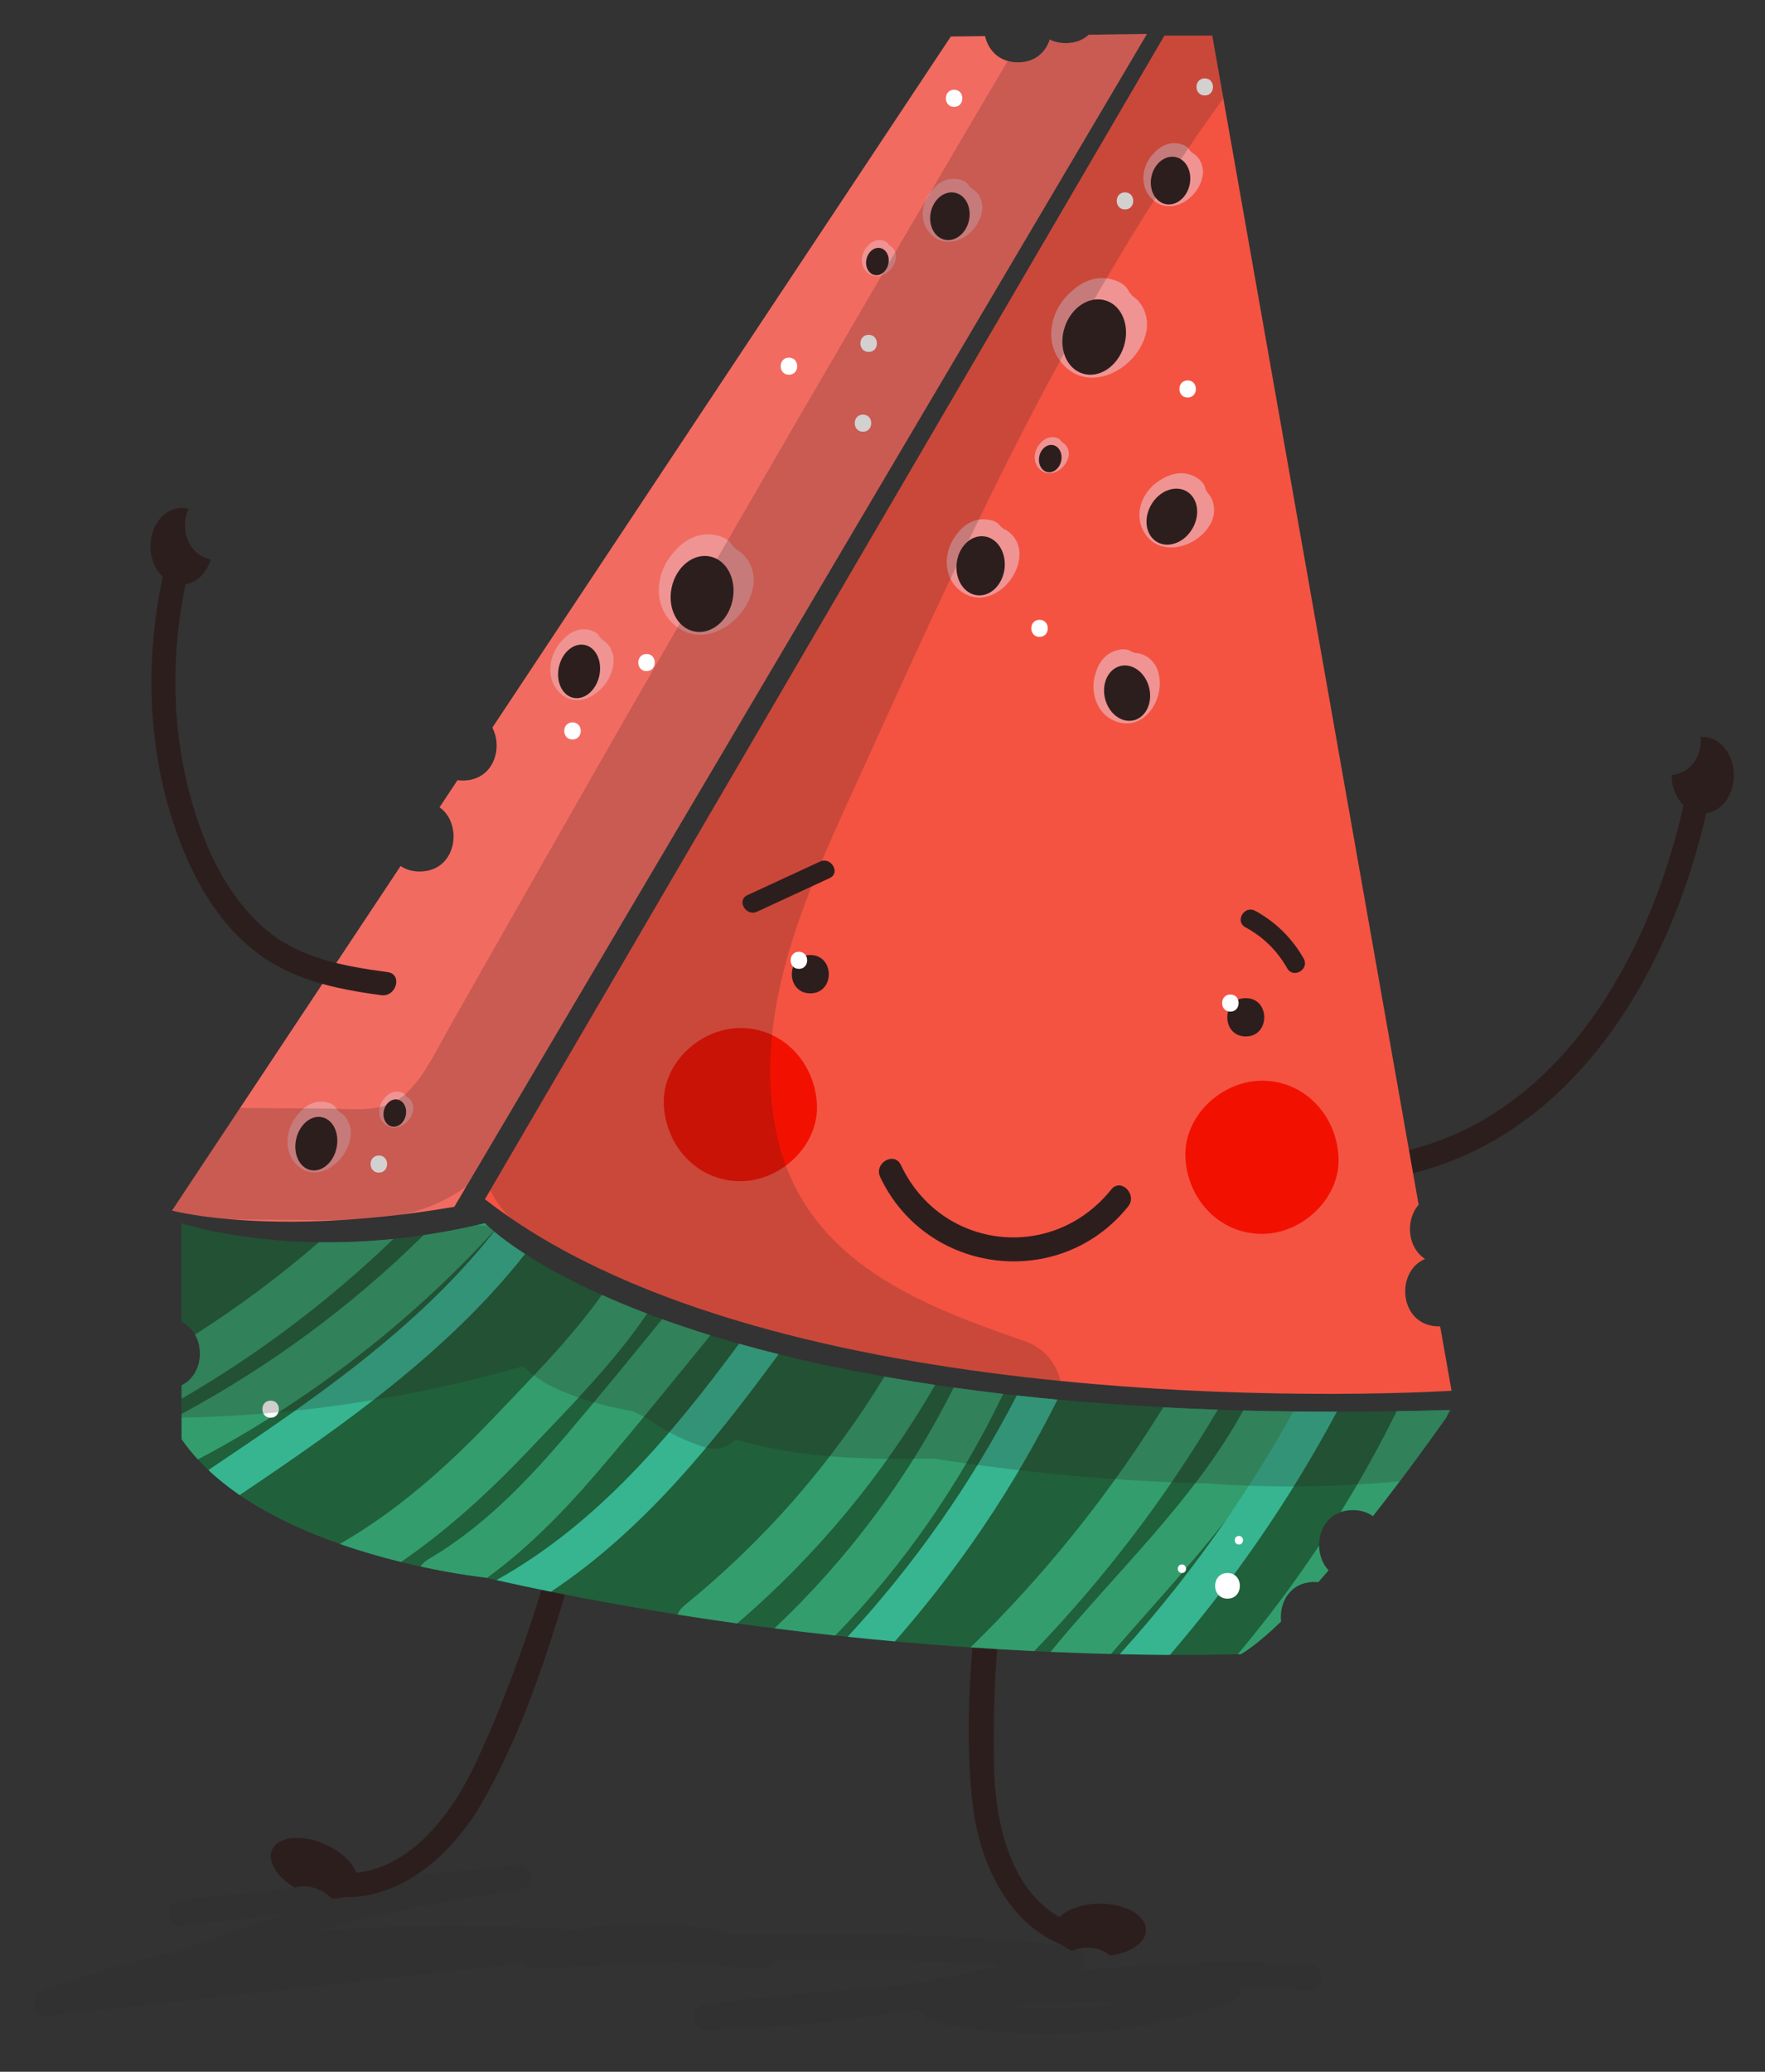 <svg width="104" height="122" viewBox="0 0 104 122" fill="none" xmlns="http://www.w3.org/2000/svg">
<rect x="0" y="0" width="104" height="122" fill="#333333" stroke="none"/>
<g clip-path="url(#clip0_0_1471)">
<path fill-rule="evenodd" clip-rule="evenodd" d="M100.333 43.395C100.292 43.395 100.252 43.399 100.211 43.402C100.294 44.421 99.723 45.503 98.501 45.644V45.651C98.501 46.896 99.321 47.907 100.333 47.907C101.345 47.907 102.166 46.896 102.166 45.651C102.166 44.405 101.345 43.395 100.333 43.395Z" fill="#2D1E1E"/>
<path fill-rule="evenodd" clip-rule="evenodd" d="M99.236 47.26C97.132 56.776 91.288 67.042 80.58 68.146C79.687 68.238 79.677 69.649 80.58 69.556C91.944 68.384 98.337 57.85 100.596 47.635C100.791 46.751 99.433 46.373 99.236 47.26Z" fill="#2D1E1E"/>
<g clip-path="url(#clip1_0_1471)">
<path fill-rule="evenodd" clip-rule="evenodd" d="M39.662 43.098C39.559 42.518 39.099 41.976 38.523 41.856L38.522 41.855C38.457 41.812 38.39 41.775 38.322 41.741C38.121 41.527 37.8 41.418 37.315 41.485C36.644 41.577 36.15 42.044 35.864 42.638C35.3 43.645 35.449 45.061 36.471 45.729C38.186 46.849 39.969 44.824 39.662 43.098Z" fill="#EF9492"/>
<path fill-rule="evenodd" clip-rule="evenodd" d="M38.952 44.123C38.997 45.076 38.406 45.878 37.632 45.915C36.858 45.952 36.194 45.209 36.148 44.256C36.103 43.304 36.695 42.502 37.468 42.465C38.243 42.428 38.907 43.171 38.952 44.123Z" fill="#2D1E1E"/>
</g>
<path fill-rule="evenodd" clip-rule="evenodd" d="M40.11 40.861C39.462 40.861 39.461 41.867 40.11 41.867C40.758 41.867 40.759 40.861 40.11 40.861Z" fill="white"/>
<path fill-rule="evenodd" clip-rule="evenodd" d="M63.603 30.457C62.955 30.457 62.954 31.464 63.603 31.464C64.251 31.464 64.252 30.457 63.603 30.457Z" fill="white"/>
<path fill-rule="evenodd" clip-rule="evenodd" d="M66.624 33.813C65.976 33.813 65.975 34.82 66.624 34.82C67.271 34.82 67.273 33.813 66.624 33.813Z" fill="white"/>
<path fill-rule="evenodd" clip-rule="evenodd" d="M85.53 81.897C85.53 81.897 75.054 82.577 62.479 81.318C51.363 80.211 38.606 77.593 29.998 71.663C29.51 71.326 29.036 70.978 28.573 70.621L28.885 70.087L68.61 2.1H71.429L72.083 5.796L82.64 65.561L82.882 66.936L83.592 70.943C82.801 71.844 82.927 73.465 83.969 74.135C82.172 74.89 82.444 78.106 84.79 78.106H84.86L85.53 81.897Z" fill="#F45342"/>
<path opacity="0.08" fill-rule="evenodd" clip-rule="evenodd" d="M77.122 115.681C72.477 115.401 67.848 115.545 63.26 116.106C63.307 116.092 63.356 116.08 63.403 116.066C64.258 115.805 64.026 114.668 63.203 114.582C56.598 113.891 49.977 113.802 43.354 113.951C40.297 113.121 37.164 113.019 34.084 113.638C28.938 113.356 23.779 113.292 18.681 113.727C22.568 112.63 26.535 111.821 30.563 111.318C31.508 111.2 31.538 109.706 30.563 109.808C23.93 110.498 17.297 111.188 10.664 111.878C9.707 111.978 9.697 113.489 10.664 113.388C12.68 113.179 14.696 112.969 16.712 112.759C14.619 113.394 12.549 114.109 10.504 114.911C7.809 115.481 5.143 116.238 2.517 117.231C1.79 117.506 1.805 118.815 2.719 118.714L30.818 115.615C30.934 115.796 31.137 115.919 31.427 115.906C34.298 115.775 37.169 115.649 40.041 115.555C41.634 115.681 43.223 115.817 44.806 115.955C45.22 115.991 45.453 115.734 45.511 115.422C49.98 115.36 54.449 115.425 58.911 115.727C56.999 116.2 55.075 116.602 53.139 116.928C49.284 117.193 45.435 117.553 41.593 118.007C40.655 118.118 40.595 119.535 41.593 119.517C45.545 119.446 49.463 119.076 53.336 118.427C53.69 118.402 54.045 118.384 54.4 118.362C54.412 118.672 54.585 118.972 54.934 119.047C60.863 120.327 66.859 119.948 72.563 117.874C72.937 117.738 73.106 117.391 73.086 117.066C74.43 117.076 75.775 117.11 77.122 117.191C78.093 117.25 78.089 115.739 77.122 115.681ZM59.53 118.198C59.791 118.152 60.052 118.102 60.313 118.058C62.342 117.981 64.372 117.933 66.403 117.908C64.132 118.268 61.834 118.368 59.53 118.198Z" fill="#2D1E1E"/>
<path fill-rule="evenodd" clip-rule="evenodd" d="M18.782 111.262C18.62 111.192 18.463 111.144 18.309 111.113C18.118 110.646 18.397 110.001 19.018 110.145C23.392 111.157 26.412 107.269 28.051 103.771C29.945 99.729 31.412 95.448 32.634 91.159C32.879 90.298 34.278 90.49 34.03 91.36C32.615 96.323 31.017 101.582 28.444 106.084C26.586 109.335 23.317 112.234 19.379 111.645C19.217 111.497 19.02 111.366 18.782 111.262Z" fill="#2D1E1E"/>
<path fill-rule="evenodd" clip-rule="evenodd" d="M19.14 108.596C20.516 109.198 21.353 110.321 21.01 111.106C20.809 111.566 20.244 111.806 19.535 111.805C19.349 111.589 19.101 111.402 18.782 111.262C18.266 111.037 17.786 111.03 17.372 111.167C16.318 110.539 15.73 109.607 16.026 108.928C16.37 108.143 17.763 107.994 19.14 108.596Z" fill="#2D1E1E"/>
<path fill-rule="evenodd" clip-rule="evenodd" d="M64.068 114.683C64.245 114.683 64.408 114.702 64.561 114.736C64.923 114.384 64.926 113.681 64.299 113.565C59.885 112.74 58.676 107.968 58.575 104.106C58.459 99.644 58.829 95.133 59.427 90.714C59.546 89.827 58.188 89.443 58.067 90.34C57.376 95.453 56.734 100.912 57.289 106.068C57.689 109.791 59.523 113.756 63.367 114.794C63.576 114.724 63.809 114.683 64.068 114.683Z" fill="#2D1E1E"/>
<path fill-rule="evenodd" clip-rule="evenodd" d="M67.583 2L27.481 69.86L26.771 71.064C25.704 71.245 24.682 71.396 23.71 71.517C22.477 71.668 21.324 71.768 20.247 71.839H20.231C17.463 72.015 15.227 71.94 13.577 71.799C11.321 71.607 10.138 71.285 10.138 71.285L14.15 65.239L18.998 57.935L19.814 56.706L23.605 50.997C23.901 51.199 24.279 51.32 24.732 51.32C26.917 51.32 27.305 48.531 25.9 47.539L26.957 45.943C27.057 45.953 27.164 45.963 27.269 45.963C29.071 45.963 29.651 44.07 29.011 42.847L56.025 2.151L58.043 2.126C58.194 2.79 58.637 3.384 59.377 3.591C59.559 3.641 59.76 3.671 59.981 3.671C60.993 3.671 61.618 3.067 61.854 2.327C62.121 2.463 62.433 2.539 62.8 2.539C63.374 2.539 63.823 2.347 64.15 2.045L65.328 2.03L67.583 2Z" fill="#F26B61"/>
<path fill-rule="evenodd" clip-rule="evenodd" d="M85.53 83.025C85.53 83.025 85.424 83.181 85.223 83.463C85.223 83.468 85.223 83.468 85.218 83.473C85.102 83.639 84.951 83.85 84.77 84.102C84.226 84.862 83.426 85.97 82.474 87.233C81.986 87.883 81.452 88.573 80.898 89.282C80.591 89.061 80.199 88.925 79.716 88.925C77.686 88.925 77.209 91.336 78.285 92.474C78.085 92.706 77.883 92.937 77.681 93.164C77.611 93.159 77.536 93.153 77.46 93.153C76.015 93.153 75.361 94.372 75.481 95.484C74.626 96.315 73.82 96.985 73.125 97.408C73.125 97.408 73.06 97.408 72.929 97.412C72.441 97.427 71.046 97.463 68.937 97.453C68.067 97.448 67.079 97.433 65.982 97.408C65.811 97.408 65.635 97.402 65.464 97.397C64.371 97.367 63.183 97.332 61.9 97.272C61.587 97.261 61.265 97.241 60.943 97.226C59.76 97.171 58.502 97.1 57.188 97.01C55.768 96.914 54.283 96.798 52.732 96.657H52.727C51.821 96.572 50.895 96.486 49.943 96.386C49.702 96.36 49.465 96.335 49.223 96.31C48.05 96.184 46.858 96.043 45.634 95.887H45.629C44.909 95.796 44.174 95.701 43.439 95.6C42.286 95.439 41.114 95.268 39.925 95.077C37.489 94.694 34.997 94.246 32.46 93.733C31.397 93.516 30.325 93.29 29.248 93.048C29.062 93.008 28.881 92.967 28.689 92.922C28.649 92.912 28.613 92.902 28.573 92.897C28.573 92.897 27.012 92.736 24.777 92.248H24.773C24.41 92.167 24.022 92.081 23.625 91.981C22.512 91.704 21.284 91.356 20.025 90.918C18.012 90.214 15.922 89.272 14.12 88.039C13.465 87.586 12.847 87.102 12.283 86.569C12.072 86.368 11.86 86.156 11.659 85.94C11.311 85.562 10.989 85.164 10.696 84.742V81.575C12.142 80.88 12.142 78.534 10.696 77.84V72.03C10.696 72.03 13.793 73.082 18.786 73.153C20.121 73.173 21.596 73.123 23.187 72.957C23.76 72.901 24.35 72.826 24.953 72.735C25.955 72.589 26.997 72.393 28.075 72.141C28.241 72.111 28.407 72.07 28.573 72.03C28.573 72.03 28.628 72.086 28.745 72.196C28.83 72.272 28.945 72.378 29.097 72.504C29.102 72.513 29.107 72.519 29.117 72.523C29.5 72.841 30.093 73.299 30.939 73.842C32.011 74.537 33.492 75.373 35.459 76.254C36.266 76.616 37.157 76.984 38.133 77.356C38.415 77.467 38.707 77.578 39.014 77.684C39.895 78.001 40.841 78.318 41.863 78.635C42.402 78.801 42.966 78.967 43.55 79.128C44.29 79.34 45.065 79.541 45.875 79.748C47.763 80.216 49.837 80.659 52.113 81.062C53.075 81.238 54.071 81.399 55.103 81.555C55.466 81.605 55.823 81.66 56.191 81.711C56.644 81.776 57.106 81.837 57.575 81.897H57.585C58.083 81.963 58.592 82.023 59.111 82.084C59.372 82.114 59.639 82.144 59.911 82.174C60.691 82.26 61.492 82.345 62.312 82.421C64.276 82.602 66.355 82.753 68.545 82.869C69.592 82.929 70.664 82.975 71.756 83.01C72.25 83.03 72.748 83.045 73.251 83.06C74.218 83.085 75.205 83.105 76.206 83.115H76.353C77.148 83.126 77.953 83.13 78.774 83.13C79.921 83.13 81.095 83.12 82.298 83.1H82.303C83.325 83.08 84.367 83.06 85.428 83.03C85.464 83.03 85.495 83.025 85.53 83.025Z" fill="#20603B"/>
<path fill-rule="evenodd" clip-rule="evenodd" d="M18.785 73.154C16.487 75.143 14.053 76.954 11.493 78.586C12.059 79.573 11.794 81.049 10.699 81.576V82.369C15.224 79.75 19.412 76.586 23.184 72.957C21.596 73.121 20.122 73.172 18.785 73.154Z" fill="#339D6D"/>
<path fill-rule="evenodd" clip-rule="evenodd" d="M29.094 72.503C24.098 77.942 18.193 82.493 11.66 85.942C11.311 85.564 10.989 85.163 10.699 84.743V83.26C15.941 80.435 20.726 76.902 24.955 72.734C26.113 72.565 27.321 72.334 28.572 72.029C28.572 72.029 28.733 72.201 29.094 72.503Z" fill="#339D6D"/>
<path fill-rule="evenodd" clip-rule="evenodd" d="M38.131 77.356C36.141 80.285 33.512 82.918 31.116 85.44C28.827 87.847 26.365 90.106 23.627 91.981C22.513 91.705 21.284 91.358 20.026 90.918C23.466 88.939 26.398 86.311 29.123 83.446C31.262 81.193 33.619 78.844 35.461 76.253C36.267 76.614 37.156 76.983 38.131 77.356Z" fill="#339D6D"/>
<path fill-rule="evenodd" clip-rule="evenodd" d="M41.861 78.633C39.623 81.377 37.401 84.134 35.091 86.819C33.16 89.063 31.082 91.183 28.691 92.92C28.691 92.923 28.691 92.923 28.688 92.92C28.649 92.912 28.612 92.903 28.572 92.895C28.572 92.895 27.014 92.734 24.777 92.246C24.884 92.083 25.039 91.936 25.245 91.815C28.449 89.937 31.011 87.275 33.403 84.467C35.306 82.234 37.158 79.958 39.014 77.683C39.896 78.001 40.843 78.32 41.861 78.633Z" fill="#339D6D"/>
<path fill-rule="evenodd" clip-rule="evenodd" d="M55.105 81.554C52.038 86.858 48.093 91.615 43.438 95.599C42.284 95.438 41.112 95.266 39.924 95.077C39.998 94.883 40.13 94.697 40.339 94.528C45.025 90.727 48.992 86.192 52.111 81.064C53.073 81.236 54.07 81.399 55.105 81.554Z" fill="#339D6D"/>
<path fill-rule="evenodd" clip-rule="evenodd" d="M59.109 82.085C56.597 87.335 53.272 92.139 49.221 96.309C48.051 96.183 46.855 96.044 45.631 95.889C49.951 91.812 53.54 87.016 56.191 81.709C57.133 81.842 58.105 81.966 59.109 82.085Z" fill="#339D6D"/>
<path fill-rule="evenodd" clip-rule="evenodd" d="M71.758 83.012C68.719 88.152 65.084 92.926 60.942 97.229C59.758 97.169 58.503 97.099 57.187 97.009C61.543 92.762 65.35 88.022 68.544 82.871C69.59 82.927 70.661 82.975 71.758 83.012Z" fill="#339D6D"/>
<path fill-rule="evenodd" clip-rule="evenodd" d="M76.208 83.116C75.204 83.105 74.217 83.085 73.253 83.06C70.354 88.361 65.716 92.613 61.901 97.273C63.181 97.33 64.371 97.37 65.462 97.398C67.737 94.756 70.135 92.198 72.269 89.466C73.822 87.475 75.235 85.394 76.354 83.116H76.208Z" fill="#339D6D"/>
<path fill-rule="evenodd" clip-rule="evenodd" d="M77.724 91.018C76.246 93.236 74.648 95.374 72.928 97.415L73.123 97.406C73.82 96.987 74.625 96.315 75.484 95.484C75.359 94.372 76.017 93.153 77.461 93.153C77.537 93.153 77.61 93.158 77.681 93.164C77.882 92.937 78.083 92.707 78.284 92.473C77.918 92.087 77.731 91.555 77.724 91.018Z" fill="#339D6D"/>
<path fill-rule="evenodd" clip-rule="evenodd" d="M82.301 83.099H82.298C81.295 85.133 80.189 87.116 78.995 89.043C79.21 88.967 79.448 88.924 79.716 88.924C80.198 88.924 80.591 89.06 80.898 89.282C82.879 86.761 84.549 84.424 85.219 83.474C85.222 83.469 85.222 83.466 85.225 83.463C85.293 83.319 85.363 83.173 85.431 83.029C84.368 83.06 83.325 83.082 82.301 83.099Z" fill="#339D6D"/>
<path fill-rule="evenodd" clip-rule="evenodd" d="M30.938 73.843C26.373 79.634 20.224 83.934 14.119 88.04C13.465 87.588 12.847 87.101 12.284 86.57C12.311 86.545 12.342 86.522 12.376 86.5C18.408 82.451 24.597 78.258 29.116 72.522C29.498 72.841 30.092 73.298 30.938 73.843Z" fill="#36B590"/>
<path fill-rule="evenodd" clip-rule="evenodd" d="M45.877 79.747C42.028 84.994 37.889 90.132 32.461 93.732C31.398 93.518 30.326 93.29 29.25 93.047C35.187 89.743 39.555 84.526 43.547 79.129C44.29 79.338 45.067 79.544 45.877 79.747Z" fill="#36B590"/>
<path fill-rule="evenodd" clip-rule="evenodd" d="M62.31 82.42C59.746 87.56 56.523 92.339 52.731 96.656H52.728C51.821 96.574 50.893 96.484 49.943 96.385C53.901 92.108 57.243 87.332 59.91 82.175C60.691 82.262 61.492 82.344 62.31 82.42Z" fill="#36B590"/>
<path fill-rule="evenodd" clip-rule="evenodd" d="M76.354 83.116C77.146 83.127 77.953 83.133 78.774 83.13C76.033 88.251 72.731 93.047 68.936 97.451C68.067 97.448 67.081 97.435 65.981 97.409C65.992 97.392 66.006 97.378 66.021 97.361C68.279 94.866 70.365 92.226 72.269 89.466C73.684 87.413 75.001 85.296 76.208 83.116H76.354Z" fill="#36B590"/>
<path fill-rule="evenodd" clip-rule="evenodd" d="M47.746 56.239C46.294 56.239 46.292 58.495 47.746 58.495C49.198 58.495 49.2 56.239 47.746 56.239Z" fill="#2D1E1E"/>
<path fill-rule="evenodd" clip-rule="evenodd" d="M73.405 58.777C71.954 58.777 71.951 61.033 73.405 61.033C74.856 61.033 74.859 58.777 73.405 58.777Z" fill="#2D1E1E"/>
<path fill-rule="evenodd" clip-rule="evenodd" d="M65.477 70.046C62.018 74.359 55.449 73.606 53.082 68.601C52.694 67.782 51.478 68.496 51.864 69.313C54.597 75.089 62.469 76.035 66.475 71.043C67.037 70.343 66.045 69.339 65.477 70.046Z" fill="#2D1E1E"/>
<path fill-rule="evenodd" clip-rule="evenodd" d="M22.84 57.244C20.317 56.904 17.737 56.456 15.72 54.78C13.93 53.292 12.718 51.196 11.909 49.041C9.996 43.943 9.883 38.281 11.26 33.043C11.491 32.164 10.131 31.79 9.9 32.667C8.405 38.356 8.559 44.615 10.816 50.092C11.722 52.291 13.017 54.394 14.883 55.906C17.074 57.68 19.733 58.236 22.466 58.604C23.353 58.723 23.737 57.365 22.84 57.244Z" fill="#2D1E1E"/>
<path fill-rule="evenodd" clip-rule="evenodd" d="M11.104 29.969C10.974 29.932 10.838 29.911 10.699 29.911C9.687 29.911 8.866 30.922 8.866 32.167C8.866 33.413 9.687 34.423 10.699 34.423C11.488 34.423 12.159 33.807 12.417 32.945C11.03 32.652 10.593 31.074 11.104 29.969Z" fill="#2D1E1E"/>
<path fill-rule="evenodd" clip-rule="evenodd" d="M64.808 112.097C63.306 112.097 62.089 112.791 62.089 113.647C62.089 114.15 62.511 114.596 63.161 114.879C63.418 114.755 63.719 114.683 64.068 114.683C64.631 114.683 65.073 114.869 65.398 115.16C66.616 115.007 67.527 114.388 67.527 113.647C67.527 112.791 66.31 112.097 64.808 112.097Z" fill="#2D1E1E"/>
<path fill-rule="evenodd" clip-rule="evenodd" d="M48.317 50.735C46.892 51.394 45.465 52.053 44.04 52.713C43.382 53.018 43.954 53.99 44.609 53.687C46.035 53.028 47.461 52.368 48.887 51.708C49.545 51.404 48.972 50.432 48.317 50.735Z" fill="#2D1E1E"/>
<path fill-rule="evenodd" clip-rule="evenodd" d="M76.818 56.45C76.146 55.256 75.16 54.283 73.954 53.632C73.316 53.287 72.746 54.26 73.385 54.606C74.431 55.17 75.261 55.983 75.844 57.019C76.2 57.651 77.175 57.084 76.818 56.45Z" fill="#2D1E1E"/>
<g clip-path="url(#clip2_0_1471)">
<path fill-rule="evenodd" clip-rule="evenodd" d="M67.557 19.476C67.696 18.719 67.381 17.846 66.731 17.436L66.73 17.434C66.671 17.351 66.605 17.276 66.537 17.203C66.389 16.849 66.045 16.569 65.421 16.429C64.558 16.236 63.741 16.581 63.12 17.178C61.968 18.152 61.505 19.953 62.451 21.238C64.038 23.393 67.146 21.727 67.557 19.476Z" fill="#EF9492"/>
<path fill-rule="evenodd" clip-rule="evenodd" d="M66.219 20.406C65.84 21.592 64.751 22.304 63.786 21.995C62.822 21.687 62.348 20.475 62.729 19.289C63.108 18.102 64.197 17.39 65.162 17.699C66.126 18.008 66.599 19.22 66.219 20.406Z" fill="#2D1E1E"/>
</g>
<g clip-path="url(#clip3_0_1471)">
<path fill-rule="evenodd" clip-rule="evenodd" d="M71.414 30.662C71.644 30.12 71.555 29.415 71.138 29L71.136 28.999C71.107 28.927 71.07 28.859 71.031 28.794C70.981 28.505 70.77 28.238 70.327 28.029C69.715 27.741 69.047 27.861 68.483 28.204C67.46 28.738 66.812 30.006 67.304 31.125C68.13 33 70.73 32.275 71.414 30.662Z" fill="#EF9492"/>
<path fill-rule="evenodd" clip-rule="evenodd" d="M70.259 31.134C69.776 31.956 68.844 32.306 68.175 31.914C67.507 31.522 67.356 30.538 67.838 29.715C68.319 28.892 69.253 28.543 69.921 28.934C70.59 29.326 70.741 30.311 70.259 31.134Z" fill="#2D1E1E"/>
</g>
<g clip-path="url(#clip4_0_1471)">
<path fill-rule="evenodd" clip-rule="evenodd" d="M24.355 65.306C24.379 65.031 24.236 64.729 23.989 64.604V64.603C23.965 64.576 23.939 64.551 23.912 64.527C23.847 64.405 23.715 64.317 23.486 64.288C23.171 64.248 22.889 64.399 22.688 64.634C22.308 65.022 22.203 65.683 22.586 66.111C23.227 66.829 24.284 66.127 24.355 65.306Z" fill="#EF9492"/>
<path fill-rule="evenodd" clip-rule="evenodd" d="M23.907 65.685C23.811 66.123 23.445 66.415 23.09 66.337C22.734 66.259 22.523 65.841 22.619 65.403C22.715 64.965 23.081 64.674 23.437 64.751C23.792 64.829 24.003 65.247 23.907 65.685Z" fill="#2D1E1E"/>
</g>
<g clip-path="url(#clip5_0_1471)">
<path fill-rule="evenodd" clip-rule="evenodd" d="M52.793 15.163C52.816 14.888 52.674 14.586 52.427 14.461L52.426 14.46C52.403 14.433 52.377 14.408 52.35 14.384C52.285 14.262 52.152 14.174 51.924 14.145C51.609 14.105 51.327 14.256 51.125 14.491C50.746 14.879 50.641 15.54 51.024 15.968C51.665 16.686 52.721 15.984 52.793 15.163Z" fill="#EF9492"/>
<path fill-rule="evenodd" clip-rule="evenodd" d="M52.345 15.542C52.25 15.98 51.883 16.272 51.528 16.194C51.172 16.116 50.961 15.698 51.056 15.261C51.153 14.822 51.519 14.53 51.874 14.608C52.23 14.686 52.441 15.104 52.345 15.542Z" fill="#2D1E1E"/>
</g>
<g clip-path="url(#clip6_0_1471)">
<path fill-rule="evenodd" clip-rule="evenodd" d="M62.976 26.767C63 26.491 62.858 26.19 62.611 26.065L62.61 26.064C62.586 26.036 62.56 26.011 62.533 25.988C62.468 25.866 62.336 25.778 62.107 25.749C61.792 25.709 61.51 25.86 61.309 26.095C60.929 26.483 60.824 27.144 61.207 27.572C61.849 28.29 62.905 27.588 62.976 26.767Z" fill="#EF9492"/>
<path fill-rule="evenodd" clip-rule="evenodd" d="M62.528 27.146C62.433 27.584 62.067 27.875 61.711 27.798C61.355 27.72 61.144 27.302 61.24 26.864C61.336 26.426 61.702 26.134 62.058 26.212C62.413 26.29 62.624 26.708 62.528 27.146Z" fill="#2D1E1E"/>
</g>
<g clip-path="url(#clip7_0_1471)">
<path fill-rule="evenodd" clip-rule="evenodd" d="M60.072 32.586C60.066 31.99 59.7 31.372 59.146 31.155L59.144 31.153C59.088 31.099 59.026 31.051 58.964 31.006C58.8 30.758 58.498 30.596 58.002 30.58C57.318 30.559 56.746 30.94 56.361 31.485C55.627 32.394 55.537 33.832 56.444 34.671C57.966 36.079 60.087 34.359 60.072 32.586Z" fill="#EF9492"/>
<path fill-rule="evenodd" clip-rule="evenodd" d="M59.19 33.489C59.074 34.447 58.349 35.147 57.571 35.053C56.792 34.959 56.255 34.106 56.371 33.148C56.487 32.19 57.212 31.489 57.99 31.584C58.769 31.678 59.306 32.531 59.19 33.489Z" fill="#2D1E1E"/>
</g>
<g clip-path="url(#clip8_0_1471)">
<path fill-rule="evenodd" clip-rule="evenodd" d="M36.15 39.044C36.201 38.504 35.945 37.916 35.49 37.677L35.49 37.676C35.446 37.623 35.398 37.575 35.349 37.529C35.232 37.292 34.988 37.122 34.566 37.071C33.982 37 33.458 37.303 33.078 37.768C32.365 38.536 32.155 39.833 32.854 40.662C34.025 42.051 35.999 40.652 36.15 39.044Z" fill="#EF9492"/>
<path fill-rule="evenodd" clip-rule="evenodd" d="M35.312 39.796C35.124 40.655 34.439 41.236 33.782 41.092C33.125 40.948 32.744 40.135 32.932 39.276C33.12 38.416 33.805 37.836 34.462 37.98C35.12 38.124 35.5 38.937 35.312 39.796Z" fill="#2D1E1E"/>
</g>
<g clip-path="url(#clip9_0_1471)">
<path fill-rule="evenodd" clip-rule="evenodd" d="M20.667 66.855C20.719 66.314 20.462 65.727 20.008 65.488L20.007 65.487C19.963 65.434 19.915 65.386 19.866 65.34C19.749 65.103 19.505 64.933 19.083 64.882C18.5 64.811 17.975 65.114 17.595 65.579C16.883 66.347 16.672 67.643 17.371 68.472C18.542 69.862 20.516 68.463 20.667 66.855Z" fill="#EF9492"/>
<path fill-rule="evenodd" clip-rule="evenodd" d="M19.829 67.607C19.641 68.466 18.956 69.046 18.299 68.902C17.642 68.759 17.262 67.946 17.449 67.086C17.637 66.227 18.322 65.646 18.98 65.79C19.637 65.934 20.017 66.747 19.829 67.607Z" fill="#2D1E1E"/>
</g>
<g clip-path="url(#clip10_0_1471)">
<path fill-rule="evenodd" clip-rule="evenodd" d="M44.404 34.315C44.471 33.548 44.075 32.709 43.389 32.362L43.388 32.36C43.321 32.283 43.248 32.215 43.174 32.149C42.994 31.81 42.625 31.564 41.99 31.484C41.113 31.373 40.331 31.793 39.77 32.447C38.715 33.524 38.424 35.361 39.488 36.551C41.271 38.547 44.207 36.596 44.404 34.315Z" fill="#EF9492"/>
<path fill-rule="evenodd" clip-rule="evenodd" d="M43.16 35.367C42.894 36.585 41.877 37.396 40.888 37.18C39.899 36.963 39.313 35.801 39.58 34.585C39.845 33.367 40.863 32.556 41.852 32.772C42.841 32.988 43.426 34.151 43.16 35.367Z" fill="#2D1E1E"/>
</g>
<g clip-path="url(#clip11_0_1471)">
<path fill-rule="evenodd" clip-rule="evenodd" d="M68.19 39.409C67.987 38.885 67.458 38.462 66.897 38.455L66.896 38.454C66.827 38.425 66.757 38.403 66.687 38.383C66.46 38.22 66.14 38.176 65.698 38.328C65.087 38.536 64.71 39.063 64.551 39.672C64.206 40.717 64.604 42.015 65.683 42.454C67.493 43.19 68.792 40.968 68.19 39.409Z" fill="#EF9492"/>
<path fill-rule="evenodd" clip-rule="evenodd" d="M67.712 40.498C67.928 41.382 67.521 42.24 66.804 42.416C66.086 42.592 65.329 42.018 65.112 41.135C64.896 40.251 65.303 39.393 66.021 39.217C66.738 39.041 67.495 39.615 67.712 40.498Z" fill="#2D1E1E"/>
</g>
<g clip-path="url(#clip12_0_1471)">
<path fill-rule="evenodd" clip-rule="evenodd" d="M70.878 10.219C70.92 9.738 70.672 9.211 70.241 8.993L70.24 8.992C70.198 8.944 70.153 8.9 70.106 8.859C69.993 8.647 69.761 8.492 69.362 8.442C68.812 8.372 68.321 8.636 67.969 9.046C67.307 9.723 67.124 10.876 67.791 11.623C68.911 12.876 70.755 11.651 70.878 10.219Z" fill="#EF9492"/>
<path fill-rule="evenodd" clip-rule="evenodd" d="M70.097 10.88C69.93 11.644 69.292 12.154 68.671 12.018C68.05 11.882 67.682 11.152 67.849 10.388C68.016 9.624 68.655 9.115 69.276 9.251C69.897 9.386 70.264 10.116 70.097 10.88Z" fill="#2D1E1E"/>
</g>
<g clip-path="url(#clip13_0_1471)">
<path fill-rule="evenodd" clip-rule="evenodd" d="M57.877 12.318C57.919 11.837 57.67 11.31 57.239 11.092L57.239 11.091C57.197 11.043 57.151 10.999 57.105 10.958C56.991 10.746 56.76 10.591 56.361 10.54C55.811 10.471 55.32 10.735 54.968 11.145C54.305 11.822 54.122 12.975 54.79 13.722C55.91 14.975 57.753 13.75 57.877 12.318Z" fill="#EF9492"/>
<path fill-rule="evenodd" clip-rule="evenodd" d="M57.096 12.979C56.929 13.743 56.29 14.253 55.669 14.117C55.049 13.981 54.681 13.251 54.848 12.487C55.015 11.723 55.654 11.214 56.274 11.35C56.895 11.485 57.263 12.215 57.096 12.979Z" fill="#2D1E1E"/>
</g>
<path fill-rule="evenodd" clip-rule="evenodd" d="M43.625 60.536C41.265 60.536 39.005 62.611 39.113 65.047C39.223 67.491 41.096 69.558 43.625 69.558C45.985 69.558 48.245 67.483 48.136 65.047C48.027 62.603 46.154 60.536 43.625 60.536Z" fill="#F21100"/>
<path fill-rule="evenodd" clip-rule="evenodd" d="M74.359 63.637C71.999 63.637 69.739 65.712 69.848 68.149C69.957 70.593 71.83 72.66 74.359 72.66C76.719 72.66 78.98 70.585 78.871 68.149C78.761 65.704 76.888 63.637 74.359 63.637Z" fill="#F21100"/>
<path fill-rule="evenodd" clip-rule="evenodd" d="M47.074 56.047C46.427 56.047 46.425 57.054 47.074 57.054C47.722 57.054 47.723 56.047 47.074 56.047Z" fill="white"/>
<path fill-rule="evenodd" clip-rule="evenodd" d="M72.497 58.564C71.849 58.564 71.848 59.571 72.497 59.571C73.145 59.571 73.146 58.564 72.497 58.564Z" fill="white"/>
<path fill-rule="evenodd" clip-rule="evenodd" d="M69.644 92.126C69.32 92.126 69.32 92.629 69.644 92.629C69.968 92.629 69.968 92.126 69.644 92.126Z" fill="white"/>
<path fill-rule="evenodd" clip-rule="evenodd" d="M73 90.447C72.676 90.447 72.675 90.951 73 90.951C73.324 90.951 73.325 90.447 73 90.447Z" fill="white"/>
<path fill-rule="evenodd" clip-rule="evenodd" d="M72.329 92.629C71.357 92.629 71.356 94.139 72.329 94.139C73.301 94.139 73.302 92.629 72.329 92.629Z" fill="white"/>
<path fill-rule="evenodd" clip-rule="evenodd" d="M38.096 38.512C37.449 38.512 37.447 39.519 38.096 39.519C38.744 39.519 38.745 38.512 38.096 38.512Z" fill="white"/>
<path fill-rule="evenodd" clip-rule="evenodd" d="M22.323 68.045C21.675 68.045 21.674 69.052 22.323 69.052C22.971 69.052 22.972 68.045 22.323 68.045Z" fill="white"/>
<path fill-rule="evenodd" clip-rule="evenodd" d="M69.98 22.402C69.332 22.402 69.331 23.409 69.98 23.409C70.628 23.409 70.629 22.402 69.98 22.402Z" fill="white"/>
<path fill-rule="evenodd" clip-rule="evenodd" d="M15.946 82.477C15.298 82.477 15.297 83.484 15.946 83.484C16.594 83.484 16.595 82.477 15.946 82.477Z" fill="white"/>
<path fill-rule="evenodd" clip-rule="evenodd" d="M46.487 21.06C45.839 21.06 45.838 22.067 46.487 22.067C47.135 22.067 47.136 21.06 46.487 21.06Z" fill="white"/>
<path fill-rule="evenodd" clip-rule="evenodd" d="M51.185 19.717C50.537 19.717 50.536 20.724 51.185 20.724C51.833 20.724 51.834 19.717 51.185 19.717Z" fill="white"/>
<path fill-rule="evenodd" clip-rule="evenodd" d="M50.85 24.416C50.202 24.416 50.201 25.423 50.85 25.423C51.498 25.423 51.499 24.416 50.85 24.416Z" fill="white"/>
<path fill-rule="evenodd" clip-rule="evenodd" d="M66.288 11.327C65.64 11.327 65.639 12.334 66.288 12.334C66.936 12.334 66.937 11.327 66.288 11.327Z" fill="white"/>
<path fill-rule="evenodd" clip-rule="evenodd" d="M70.987 4.615C70.339 4.615 70.338 5.622 70.987 5.622C71.634 5.622 71.636 4.615 70.987 4.615Z" fill="white"/>
<path fill-rule="evenodd" clip-rule="evenodd" d="M56.22 5.286C55.572 5.286 55.571 6.293 56.22 6.293C56.867 6.293 56.868 5.286 56.22 5.286Z" fill="white"/>
<path fill-rule="evenodd" clip-rule="evenodd" d="M33.734 42.539C33.086 42.539 33.085 43.546 33.734 43.546C34.382 43.546 34.383 42.539 33.734 42.539Z" fill="white"/>
<path fill-rule="evenodd" clip-rule="evenodd" d="M61.253 36.498C60.606 36.498 60.605 37.505 61.253 37.505C61.901 37.505 61.902 36.498 61.253 36.498Z" fill="white"/>
<path opacity="0.21" fill-rule="evenodd" clip-rule="evenodd" d="M72.083 5.796C71.379 6.762 70.689 7.744 70.019 8.736C69.874 8.947 69.727 9.164 69.581 9.38C69.083 10.13 68.585 10.885 68.101 11.645C68.061 11.706 68.025 11.761 67.995 11.816C67.029 13.322 66.103 14.847 65.202 16.392C64.95 16.805 64.709 17.228 64.472 17.646C63.868 18.693 63.279 19.75 62.7 20.813C62.619 20.954 62.539 21.099 62.464 21.246C60.791 24.322 59.201 27.448 57.671 30.604C57.465 31.022 57.263 31.439 57.062 31.862C56.83 32.351 56.593 32.834 56.362 33.328C56.241 33.574 56.125 33.826 56.004 34.078C54.323 37.637 52.697 41.216 51.076 44.785C50.21 46.698 49.279 48.677 48.428 50.7C48.217 51.199 48.015 51.697 47.819 52.201C46.696 55.05 45.795 57.98 45.493 60.95C45.306 62.767 45.347 64.595 45.695 66.432C45.845 67.218 46.047 67.952 46.309 68.642C48.504 74.542 54.419 76.928 60.283 78.937C61.557 79.37 62.257 80.301 62.479 81.318C51.363 80.211 38.606 77.593 29.998 71.663C29.544 71.179 29.162 70.661 28.885 70.087L68.61 2.1H71.429L72.083 5.796Z" fill="#2D1E1E"/>
<path opacity="0.22" fill-rule="evenodd" clip-rule="evenodd" d="M85.53 83.025C85.53 83.025 85.424 83.181 85.223 83.463C85.223 83.468 85.223 83.468 85.218 83.473C85.102 83.639 84.951 83.85 84.77 84.102C84.226 84.862 83.426 85.97 82.474 87.233C78.744 87.546 75.013 87.646 71.298 87.359C65.841 87.228 60.399 86.735 55.008 85.884C51.041 85.965 47.099 85.869 43.349 84.761C42.89 85.22 42.241 85.456 41.491 85.215C40.253 84.812 39.155 84.253 38.178 83.538C37.881 83.387 37.58 83.246 37.277 83.095C35.616 82.813 33.99 82.365 32.455 81.615C31.905 81.344 31.352 80.91 30.799 80.452C24.244 82.34 17.488 83.357 10.696 83.478V81.575C12.142 80.88 12.142 78.534 10.696 77.84V72.03C10.696 72.03 13.793 73.082 18.786 73.153C20.121 73.173 21.596 73.123 23.187 72.957C23.76 72.901 24.35 72.826 24.953 72.735C25.955 72.589 26.997 72.393 28.075 72.141C28.296 72.151 28.523 72.171 28.745 72.196C28.83 72.272 28.945 72.378 29.097 72.504C29.102 72.513 29.107 72.519 29.117 72.523C29.5 72.841 30.093 73.299 30.939 73.843C32.011 74.537 33.492 75.373 35.459 76.254C36.266 76.616 37.157 76.984 38.133 77.356C38.415 77.467 38.707 77.578 39.014 77.684C39.895 78.001 40.841 78.318 41.863 78.635C42.402 78.801 42.966 78.967 43.55 79.128C44.29 79.34 45.065 79.541 45.875 79.748C47.763 80.216 49.837 80.659 52.113 81.062C53.075 81.238 54.071 81.399 55.103 81.555C55.466 81.605 55.823 81.66 56.191 81.711C56.644 81.776 57.106 81.837 57.575 81.897H57.585C58.083 81.963 58.592 82.023 59.111 82.084C59.372 82.114 59.639 82.144 59.911 82.174C60.691 82.26 61.492 82.345 62.312 82.421C64.276 82.602 66.355 82.753 68.545 82.869C69.592 82.929 70.664 82.975 71.756 83.01C72.25 83.03 72.748 83.045 73.251 83.06C74.218 83.085 75.205 83.105 76.206 83.115H76.353C77.148 83.126 77.953 83.13 78.774 83.13C79.921 83.13 81.095 83.12 82.298 83.1H82.303C83.325 83.08 84.367 83.06 85.428 83.03C85.464 83.03 85.495 83.025 85.53 83.025Z" fill="#2D1E1E"/>
<path opacity="0.21" fill-rule="evenodd" clip-rule="evenodd" d="M67.583 2L27.481 69.86C26.343 70.696 25.09 71.22 23.71 71.517C22.698 71.738 21.616 71.834 20.458 71.839H20.231C18.017 71.854 15.796 71.829 13.577 71.799C11.321 71.607 10.138 71.285 10.138 71.285L14.15 65.239C15.399 65.249 16.652 65.264 17.901 65.269C18.43 65.274 18.953 65.279 19.481 65.284C19.597 65.284 19.718 65.29 19.834 65.29C20.725 65.315 21.586 65.37 22.381 65.189C22.507 65.164 22.628 65.128 22.748 65.088C22.991 65.008 23.227 64.902 23.454 64.756C23.595 64.67 23.731 64.57 23.861 64.454C23.911 64.409 23.967 64.358 24.017 64.308C25.064 63.271 25.724 61.826 26.444 60.557C29.489 55.186 32.54 49.819 35.606 44.458C36.175 43.466 36.744 42.475 37.313 41.483C37.71 40.788 38.113 40.093 38.51 39.399C38.979 38.583 39.452 37.763 39.926 36.947C39.971 36.862 40.016 36.776 40.071 36.695C40.791 35.437 41.516 34.178 42.246 32.92C42.458 32.547 42.669 32.18 42.885 31.812C45.891 26.607 48.916 21.407 51.951 16.216H51.957C51.987 16.156 52.023 16.096 52.063 16.035C52.063 16.035 52.063 16.03 52.068 16.03C52.148 15.869 52.244 15.718 52.34 15.557C52.344 15.552 52.344 15.547 52.344 15.542C52.476 15.315 52.611 15.084 52.753 14.857C53.336 13.855 53.92 12.848 54.52 11.847C54.52 11.842 54.524 11.842 54.524 11.837C54.62 11.655 54.726 11.479 54.837 11.298C54.837 11.293 54.837 11.293 54.841 11.293C56.342 8.726 57.852 6.158 59.377 3.591C59.559 3.641 59.76 3.671 59.981 3.671C60.993 3.671 61.618 3.067 61.854 2.327C62.121 2.463 62.433 2.539 62.8 2.539C63.374 2.539 63.823 2.347 64.15 2.045L65.328 2.03L67.583 2Z" fill="#2D1E1E"/>
</g>
<defs>
<clipPath id="clip0_0_1471">
<rect width="104" height="122" fill="white"/>
</clipPath>
<clipPath id="clip1_0_1471">
<rect width="7" height="8" fill="white" transform="translate(34 40)"/>
</clipPath>
<clipPath id="clip2_0_1471">
<rect width="9" height="10" fill="white" transform="translate(60 15)"/>
</clipPath>
<clipPath id="clip3_0_1471">
<rect width="8" height="9" fill="white" transform="translate(65 26)"/>
</clipPath>
<clipPath id="clip4_0_1471">
<rect width="5" height="5" fill="white" transform="translate(21 63)"/>
</clipPath>
<clipPath id="clip5_0_1471">
<rect width="5" height="5" fill="white" transform="translate(49 13)"/>
</clipPath>
<clipPath id="clip6_0_1471">
<rect width="6" height="6" fill="white" transform="translate(59 24)"/>
</clipPath>
<clipPath id="clip7_0_1471">
<rect width="8" height="9" fill="white" transform="translate(54 29)"/>
</clipPath>
<clipPath id="clip8_0_1471">
<rect width="7" height="8" fill="white" transform="translate(31 36)"/>
</clipPath>
<clipPath id="clip9_0_1471">
<rect width="7" height="8" fill="white" transform="translate(15 63)"/>
</clipPath>
<clipPath id="clip10_0_1471">
<rect width="9" height="10" fill="white" transform="translate(37 30)"/>
</clipPath>
<clipPath id="clip11_0_1471">
<rect width="7" height="8" fill="white" transform="translate(63 37)"/>
</clipPath>
<clipPath id="clip12_0_1471">
<rect width="6" height="7" fill="white" transform="translate(66 7)"/>
</clipPath>
<clipPath id="clip13_0_1471">
<rect width="6" height="7" fill="white" transform="translate(53 9)"/>
</clipPath>
</defs>
</svg>
